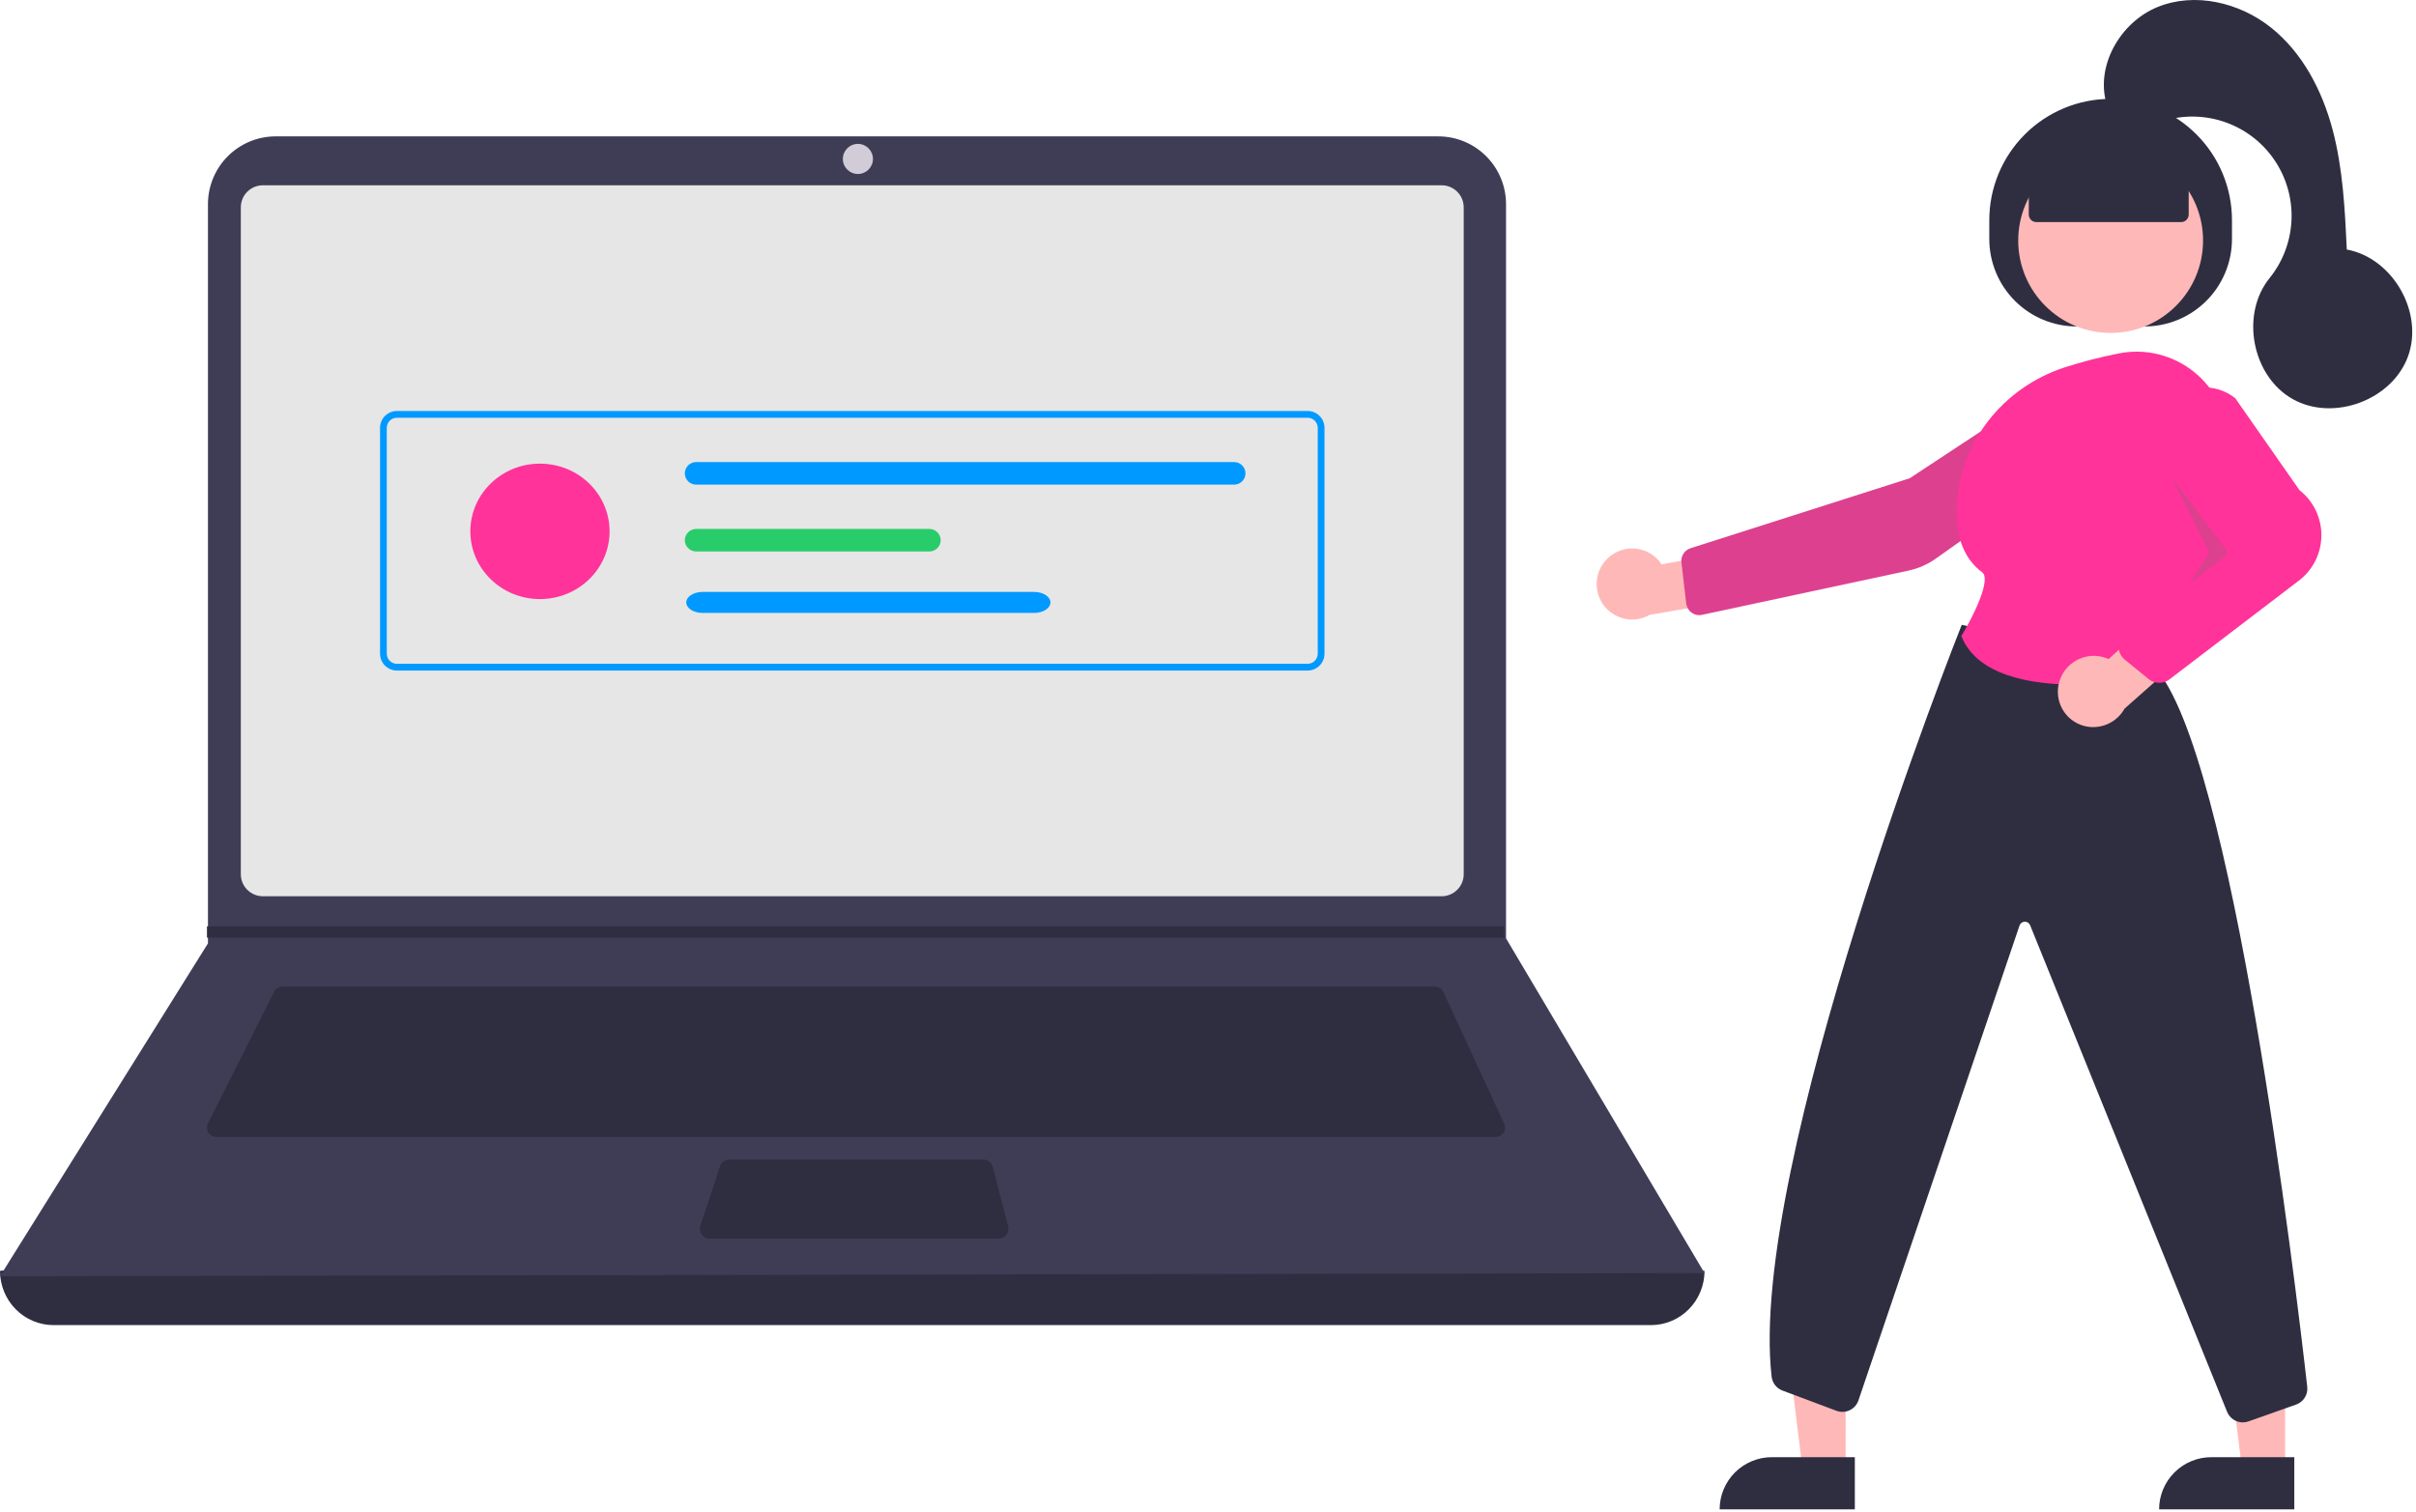 <svg width="345" height="216" viewBox="0 0 345 216" fill="none" xmlns="http://www.w3.org/2000/svg">
<g clip-path="url(#clip0_794_51421)">
<path d="M7.649 189.275H235.755C237.783 189.275 239.729 188.459 241.163 187.007C242.597 185.554 243.403 183.584 243.403 181.529C160.715 171.797 79.581 171.797 0 181.529C0 183.584 0.806 185.554 2.241 187.007C3.675 188.459 5.62 189.275 7.649 189.275Z" fill="#2F2E41"/>
<path d="M0 182.29L243.403 181.839L215.194 134.258L215.059 134.033V29.171C215.059 27.898 214.809 26.637 214.323 25.461C213.837 24.285 213.125 23.217 212.227 22.317C211.329 21.417 210.263 20.703 209.09 20.216C207.917 19.729 206.66 19.478 205.39 19.479H39.363C38.093 19.478 36.836 19.729 35.663 20.216C34.49 20.703 33.424 21.417 32.526 22.317C31.628 23.217 30.916 24.285 30.43 25.461C29.945 26.637 29.695 27.898 29.695 29.171V134.754L0 182.29Z" fill="#3F3D56"/>
<path d="M205.856 26.464C206.693 26.465 207.496 26.797 208.088 27.386C208.681 27.976 209.014 28.775 209.015 29.609V124.874C209.014 125.708 208.681 126.507 208.088 127.097C207.496 127.687 206.693 128.019 205.856 128.019H37.546C36.709 128.018 35.906 127.687 35.314 127.097C34.722 126.507 34.389 125.708 34.388 124.874V29.609C34.389 28.775 34.722 27.976 35.314 27.386C35.906 26.797 36.709 26.465 37.546 26.464H205.856Z" fill="#E6E6E6"/>
<path d="M204.89 140.915C205.148 140.916 205.4 140.99 205.617 141.128C205.835 141.267 206.007 141.464 206.116 141.697L214.802 160.504C214.897 160.709 214.938 160.934 214.923 161.158C214.907 161.383 214.835 161.6 214.713 161.79C214.591 161.98 214.423 162.136 214.224 162.244C214.026 162.352 213.803 162.409 213.577 162.409H30.901C30.672 162.409 30.445 162.35 30.244 162.239C30.044 162.127 29.875 161.966 29.754 161.771C29.633 161.577 29.564 161.354 29.554 161.126C29.544 160.897 29.592 160.669 29.695 160.465L39.137 141.658C39.249 141.434 39.421 141.246 39.634 141.115C39.847 140.984 40.093 140.915 40.343 140.915H204.89Z" fill="#2F2E41"/>
<path d="M122.507 24.852C121.32 24.852 120.358 23.89 120.358 22.703C120.358 21.515 121.32 20.553 122.507 20.553C123.694 20.553 124.656 21.515 124.656 22.703C124.656 23.89 123.694 24.852 122.507 24.852Z" fill="#D1CCD7"/>
<path d="M140.478 165.633C140.774 165.633 141.062 165.735 141.297 165.924C141.532 166.113 141.701 166.377 141.778 166.676L143.954 175.139C144.007 175.348 144.015 175.568 143.974 175.78C143.934 175.992 143.848 176.192 143.722 176.364C143.597 176.536 143.435 176.675 143.25 176.771C143.064 176.867 142.86 176.917 142.654 176.917H101.287C101.072 176.917 100.86 176.863 100.67 176.76C100.479 176.657 100.314 176.507 100.19 176.324C100.065 176.141 99.984 175.929 99.954 175.707C99.924 175.484 99.944 175.257 100.015 175.045L102.811 166.582C102.903 166.305 103.075 166.064 103.303 165.894C103.531 165.724 103.804 165.633 104.083 165.633H140.478Z" fill="#2F2E41"/>
<path d="M29.553 132.318V133.93H214.926L214.786 133.729V132.318H29.553Z" fill="#2F2E41"/>
<path d="M186.726 95.78H56.677C56.038 95.779 55.426 95.525 54.975 95.073C54.523 94.622 54.269 94.01 54.269 93.371V61.112C54.269 60.474 54.523 59.861 54.975 59.41C55.426 58.959 56.038 58.705 56.677 58.704H186.726C187.364 58.705 187.977 58.959 188.428 59.41C188.88 59.861 189.133 60.474 189.134 61.112V93.371C189.133 94.01 188.88 94.622 188.428 95.073C187.977 95.525 187.364 95.779 186.726 95.78ZM56.677 59.667C56.294 59.667 55.926 59.82 55.656 60.091C55.385 60.362 55.232 60.729 55.232 61.112V93.371C55.232 93.754 55.385 94.122 55.656 94.393C55.926 94.663 56.294 94.816 56.677 94.816H186.726C187.109 94.816 187.476 94.663 187.747 94.393C188.018 94.122 188.17 93.754 188.171 93.371V61.112C188.17 60.729 188.018 60.362 187.747 60.091C187.476 59.82 187.109 59.667 186.726 59.667L56.677 59.667Z" fill="#0099FF"/>
<path d="M77.104 85.57C82.594 85.57 87.045 81.24 87.045 75.898C87.045 70.557 82.594 66.226 77.104 66.226C71.615 66.226 67.164 70.557 67.164 75.898C67.164 81.24 71.615 85.57 77.104 85.57Z" fill="#FF3399"/>
<path d="M99.423 66C99.209 66 98.996 66.041 98.798 66.122C98.6 66.203 98.421 66.322 98.269 66.471C98.118 66.621 97.997 66.799 97.915 66.995C97.833 67.19 97.791 67.4 97.791 67.612C97.791 67.824 97.833 68.034 97.915 68.23C97.997 68.425 98.118 68.603 98.269 68.753C98.421 68.903 98.6 69.021 98.798 69.102C98.996 69.183 99.209 69.224 99.423 69.224H176.222C176.654 69.224 177.068 69.054 177.374 68.752C177.679 68.45 177.851 68.04 177.851 67.612C177.851 67.184 177.679 66.774 177.374 66.472C177.068 66.17 176.654 66 176.222 66H99.423Z" fill="#0099FF"/>
<path d="M99.43 75.55C98.996 75.55 98.579 75.719 98.271 76.022C97.964 76.324 97.791 76.734 97.791 77.162C97.791 77.589 97.964 77.999 98.271 78.302C98.579 78.604 98.996 78.774 99.43 78.774H132.689C133.124 78.774 133.541 78.604 133.848 78.302C134.156 77.999 134.328 77.589 134.328 77.162C134.328 76.734 134.156 76.324 133.848 76.022C133.541 75.719 133.124 75.55 132.689 75.55H99.43Z" fill="#29CC6A"/>
<path d="M100.333 84.55C99.715 84.55 99.121 84.708 98.683 84.989C98.246 85.27 98 85.652 98 86.05C98 86.447 98.246 86.829 98.683 87.11C99.121 87.392 99.715 87.55 100.333 87.55H147.667C148.285 87.55 148.879 87.392 149.317 87.11C149.754 86.829 150 86.447 150 86.05C150 85.652 149.754 85.27 149.317 84.989C148.879 84.708 148.285 84.55 147.667 84.55H100.333Z" fill="#0099FF"/>
<path d="M326.304 209.893L320.162 209.893L317.24 186.199L326.307 186.2L326.304 209.893Z" fill="#FFB8B8"/>
<path d="M315.774 208.138H327.621V215.597H308.315C308.315 214.617 308.508 213.647 308.883 212.742C309.258 211.837 309.807 211.015 310.5 210.322C311.193 209.63 312.015 209.08 312.92 208.705C313.825 208.331 314.795 208.138 315.774 208.138Z" fill="#2F2E41"/>
<path d="M263.55 209.893L257.407 209.893L254.485 186.199L263.552 186.2L263.55 209.893Z" fill="#FFB8B8"/>
<path d="M253.019 208.138H264.866V215.597H245.561C245.561 214.617 245.753 213.647 246.128 212.742C246.503 211.837 247.053 211.015 247.745 210.322C248.438 209.63 249.26 209.08 250.165 208.705C251.07 208.331 252.04 208.138 253.019 208.138Z" fill="#2F2E41"/>
<path d="M284.066 34.138V31.452C284.066 26.856 285.892 22.448 289.142 19.198C292.391 15.948 296.799 14.123 301.395 14.123C305.991 14.123 310.398 15.948 313.648 19.198C316.897 22.448 318.723 26.856 318.723 31.452V34.138C318.723 37.452 317.407 40.629 315.064 42.972C312.721 45.315 309.544 46.631 306.231 46.631H296.559C294.918 46.631 293.294 46.308 291.778 45.68C290.263 45.053 288.885 44.132 287.725 42.972C286.565 41.812 285.645 40.435 285.017 38.919C284.39 37.403 284.066 35.779 284.066 34.138Z" fill="#2F2E41"/>
<path d="M301.395 47.556C308.684 47.556 314.592 41.647 314.592 34.358C314.592 27.07 308.684 21.161 301.395 21.161C294.107 21.161 288.198 27.07 288.198 34.358C288.198 41.647 294.107 47.556 301.395 47.556Z" fill="#FFB8B8"/>
<path d="M229.612 79.716C230.147 79.21 230.787 78.828 231.486 78.597C232.186 78.365 232.927 78.289 233.659 78.375C234.39 78.461 235.094 78.707 235.72 79.094C236.347 79.481 236.881 80.001 237.285 80.617L248.598 78.477L251.575 85.035L235.556 87.833C234.476 88.443 233.21 88.635 231.998 88.374C230.786 88.112 229.712 87.415 228.979 86.415C228.246 85.415 227.906 84.18 228.022 82.945C228.139 81.711 228.705 80.562 229.612 79.716Z" fill="#FFB8B8"/>
<path d="M291.254 56.091L272.703 68.312L241.4 78.309C240.985 78.442 240.629 78.715 240.393 79.081C240.157 79.448 240.054 79.884 240.104 80.317L240.787 86.199C240.817 86.46 240.902 86.711 241.035 86.937C241.168 87.162 241.346 87.358 241.559 87.511C241.772 87.663 242.015 87.77 242.271 87.823C242.528 87.877 242.793 87.876 243.049 87.821L272.51 81.506C273.936 81.202 275.284 80.609 276.471 79.762L297.312 64.933C298.067 64.393 298.67 63.666 299.062 62.824C299.453 61.981 299.62 61.052 299.546 60.126C299.47 59.198 299.153 58.307 298.628 57.539C298.102 56.771 297.386 56.153 296.549 55.746C295.713 55.339 294.785 55.157 293.856 55.217C292.928 55.278 292.031 55.579 291.254 56.091Z" fill="#DD408E"/>
<path d="M320.271 203.17C319.8 203.17 319.339 203.032 318.944 202.775C318.549 202.517 318.238 202.15 318.048 201.718L289.888 132.133C289.822 131.982 289.711 131.855 289.571 131.769C289.431 131.683 289.268 131.641 289.103 131.65C288.939 131.66 288.782 131.719 288.652 131.821C288.522 131.922 288.427 132.061 288.379 132.218L265.404 199.962C265.307 200.277 265.146 200.569 264.932 200.82C264.718 201.071 264.455 201.275 264.159 201.421C263.863 201.566 263.541 201.65 263.211 201.666C262.882 201.682 262.552 201.631 262.244 201.515L254.539 198.626C254.121 198.47 253.754 198.202 253.48 197.851C253.205 197.499 253.033 197.079 252.983 196.635C249.517 166.441 279.741 90.228 280.047 89.462L280.131 89.249L307.683 95.344L307.741 95.407C318.733 107.399 327.768 183.036 329.468 198.076C329.531 198.62 329.408 199.168 329.117 199.632C328.827 200.096 328.388 200.447 327.871 200.627L321.071 203.032C320.814 203.123 320.544 203.17 320.271 203.17Z" fill="#2F2E41"/>
<path d="M296.533 97.797C289.857 97.797 282.415 96.466 280.124 90.973L280.071 90.847L280.143 90.73C281.951 87.763 284.341 82.702 283.056 81.752C280.526 79.881 279.298 76.803 279.407 72.603C279.644 63.487 285.855 55.393 294.863 52.463C297.378 51.658 299.937 50.999 302.527 50.49C304.416 50.108 306.365 50.15 308.235 50.612C310.106 51.074 311.851 51.945 313.345 53.161C314.857 54.385 316.08 55.93 316.925 57.683C317.77 59.436 318.217 61.355 318.232 63.301C318.326 73.043 316.827 86.612 309.145 95.928C308.785 96.36 308.284 96.651 307.73 96.75C304.034 97.419 300.288 97.769 296.533 97.797Z" fill="#FF3399"/>
<path d="M294.05 97.433C294.413 96.129 295.276 95.022 296.451 94.352C297.626 93.681 299.018 93.501 300.325 93.852C300.592 93.926 300.852 94.022 301.103 94.14L309.693 86.322L315.667 90.347L303.383 101.218C302.828 102.218 301.955 103.004 300.902 103.45C299.849 103.897 298.677 103.978 297.573 103.682C296.929 103.506 296.327 103.204 295.801 102.794C295.275 102.384 294.835 101.873 294.508 101.292C294.18 100.711 293.971 100.071 293.893 99.408C293.814 98.746 293.867 98.074 294.05 97.433Z" fill="#FFB8B8"/>
<path d="M316.469 90.546C315.912 90.547 315.372 91.966 314.94 91.613L311.553 88.845C311.271 88.614 311.044 88.322 310.89 87.992C310.737 87.661 310.66 87.3 310.665 86.935C310.671 86.57 310.759 86.212 310.923 85.886C311.087 85.56 311.322 85.276 311.612 85.054L315.073 79.53C315.241 79.4 315.352 79.209 315.38 78.999C315.409 78.788 315.353 78.575 315.225 78.405L308.775 65.554C307.756 64.212 308.687 64.346 308.775 62.663C308.862 60.98 309.542 59.382 310.694 58.152C311.908 56.842 313.569 56.035 315.35 55.893C317.13 55.75 318.074 57.051 319.48 58.152L325.757 70.017C326.747 70.793 327.544 71.788 328.086 72.924C328.628 74.059 328.901 75.305 328.882 76.563C328.863 77.821 328.554 79.058 327.978 80.177C327.402 81.295 326.576 82.266 325.563 83.013L317.909 90.072C317.492 90.38 316.988 90.546 316.469 90.546Z" fill="#DD408E"/>
<path d="M289.705 30.646V24.098L301.395 18.993L312.541 24.098V30.646C312.541 30.931 312.428 31.204 312.226 31.406C312.025 31.607 311.751 31.72 311.466 31.72H290.78C290.495 31.72 290.221 31.607 290.02 31.406C289.818 31.204 289.705 30.931 289.705 30.646Z" fill="#2F2E41"/>
<path d="M300.858 14.991C299.139 9.49 302.749 3.185 308.085 1.007C313.422 -1.17 319.806 0.352 324.309 3.95C328.812 7.547 331.605 12.936 333.086 18.507C334.566 24.077 334.847 29.886 335.12 35.643C341.677 36.847 346.137 44.624 343.865 50.891C341.594 57.159 333.188 60.273 327.382 56.997C321.576 53.721 319.894 44.915 324.085 39.73C326.067 37.277 327.175 34.232 327.232 31.078C327.289 27.925 326.292 24.842 324.399 22.319C322.506 19.795 319.826 17.976 316.782 17.148C313.739 16.32 310.506 16.531 307.596 17.748C304.364 19.099 300.31 15.588 300.858 14.991Z" fill="#2F2E41"/>
<path d="M308.333 97.532C307.775 97.532 307.235 97.339 306.804 96.986L303.416 94.218C303.134 93.987 302.907 93.696 302.754 93.365C302.6 93.034 302.523 92.673 302.529 92.308C302.534 91.944 302.622 91.585 302.786 91.259C302.95 90.933 303.185 90.649 303.475 90.427L317.682 79.53C317.851 79.4 317.961 79.209 317.99 78.999C318.018 78.788 317.962 78.575 317.835 78.405L309.065 66.811C308.047 65.469 307.536 63.809 307.623 62.126C307.71 60.443 308.39 58.845 309.542 57.615C310.756 56.304 312.418 55.498 314.198 55.355C315.978 55.213 317.747 55.745 319.154 56.846L319.209 56.905L328.366 70.017C329.356 70.793 330.153 71.788 330.696 72.924C331.238 74.059 331.51 75.305 331.491 76.563C331.473 77.821 331.163 79.058 330.588 80.177C330.012 81.295 329.185 82.266 328.172 83.013L309.772 97.058C309.355 97.366 308.851 97.532 308.333 97.532Z" fill="#FF3399"/>
</g>
<defs>
<clipPath id="clip0_794_51421">
<rect width="345" height="216" fill="white" transform="matrix(-1 0 0 1 345 0)"/>
</clipPath>
</defs>
</svg>
